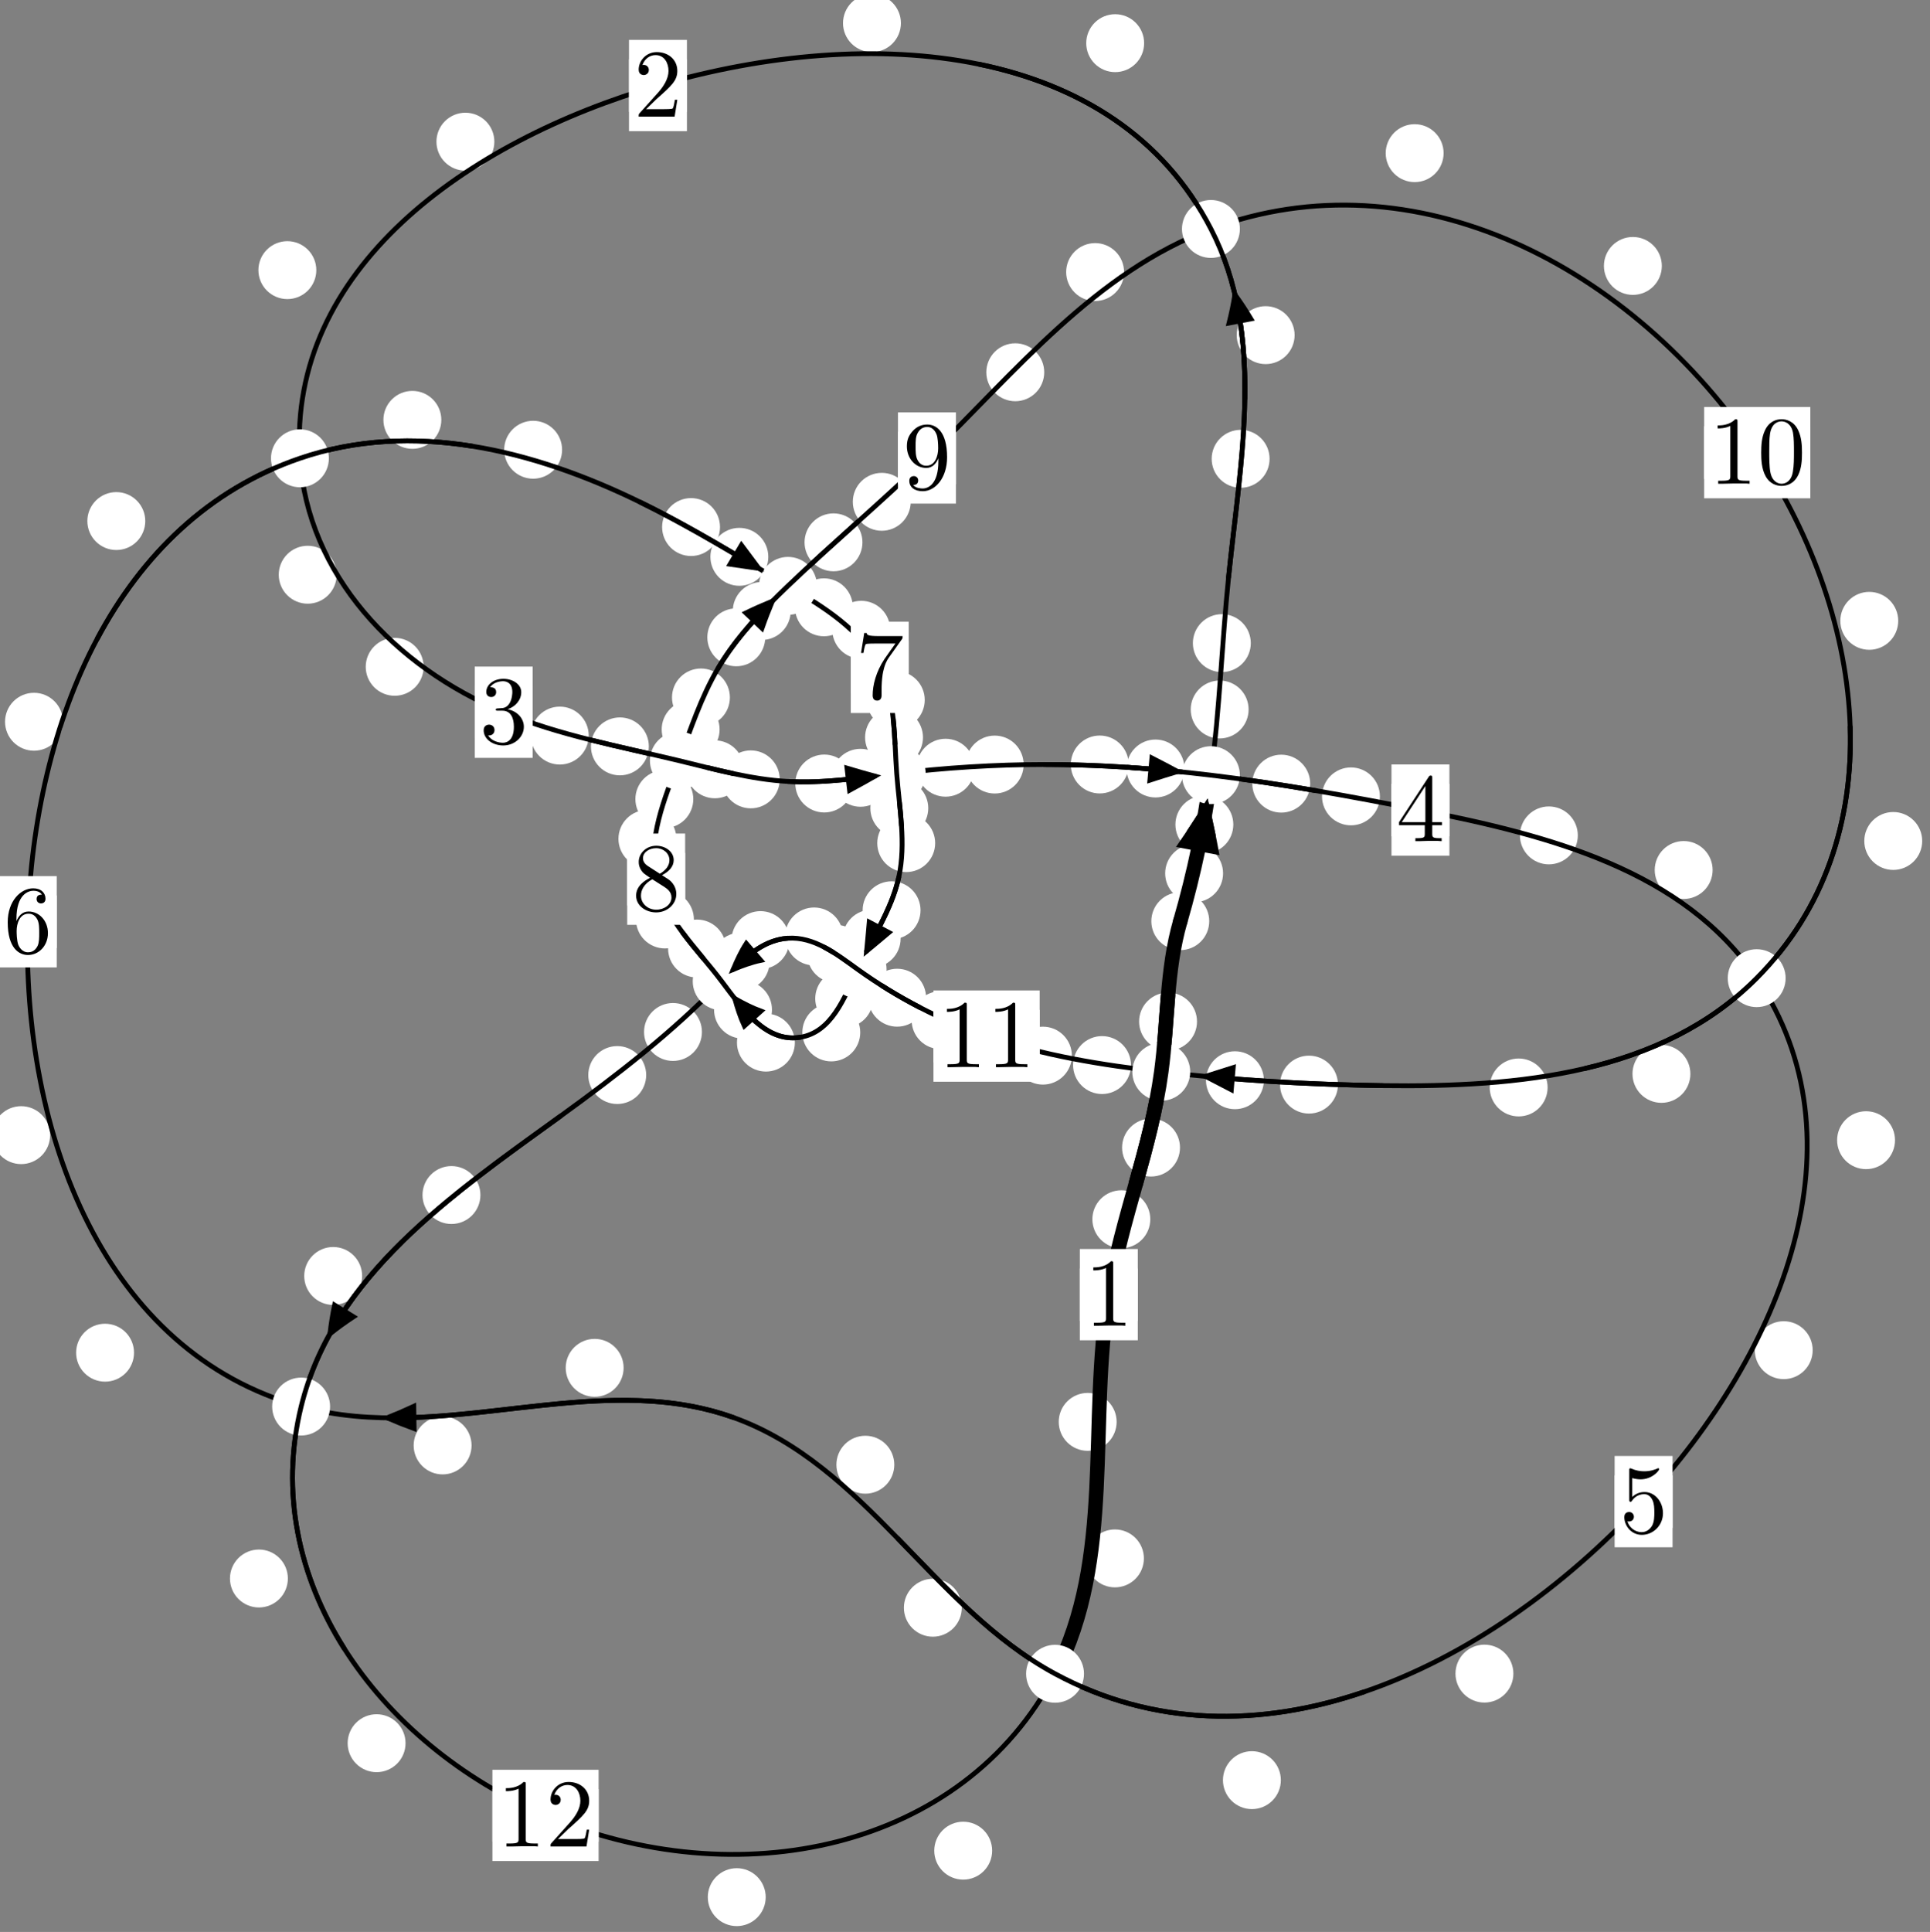 <?xml version="1.0"?>
<!-- Created by MetaPost 1.999 on 2021.07.05:2356 -->
<svg version="1.1" xmlns="http://www.w3.org/2000/svg" xmlns:xlink="http://www.w3.org/1999/xlink" width="199.227" height="199.382" viewBox="0 0 199.227 199.382">
<rect x="0" y="0" width="199.227" height="199.382" fill="#808080" stroke="none"/>
<!-- Original BoundingBox: -125.804413 -118.779053 73.422424 80.603149 -->
  <defs>
    <g transform="scale(0.01,0.01)" id="GLYPHcmr10_48">
      <path style="fill-rule: evenodd;" d="M460 -320C460 -400,455 -480,420 -554C374 -650,292 -666,250 -666C190 -666,117 -640,76 -547C44 -478,39 -400,39 -320C39 -245,43 -155,84 -79C127 2,200 22,249 22C303 22,379 1,423 -94C455 -163,460 -241,460 -320M249 -0C210 -0,151 -25,133 -121C122 -181,122 -273,122 -332C122 -396,122 -462,130 -516C149 -635,224 -644,249 -644C282 -644,348 -626,367 -527C377 -471,377 -395,377 -332C377 -257,377 -189,366 -125C351 -30,294 -0,249 -0"></path>
    </g>
    <g transform="scale(0.01,0.01)" id="GLYPHcmr10_49">
      <path style="fill-rule: evenodd;" d="M294 -640C294 -664,294 -666,271 -666C209 -602,121 -602,89 -602L89 -571C109 -571,168 -571,220 -597L220 -79C220 -43,217 -31,127 -31L95 -31L95 -0L257 -0L130 -3L217 -3L257 -3L297 -3L384 -3L419 -0L419 -31L387 -31C297 -31,294 -42,294 -79"></path>
    </g>
    <g transform="scale(0.01,0.01)" id="GLYPHcmr10_50">
      <path style="fill-rule: evenodd;" d="M127 -77L233 -180C389 -318,449 -372,449 -472C449 -586,359 -666,237 -666C124 -666,50 -574,50 -485C50 -429,100 -429,103 -429C120 -429,155 -441,155 -482C155 -508,137 -534,102 -534C94 -534,92 -534,89 -533C112 -598,166 -635,224 -635C315 -635,358 -554,358 -472C358 -392,308 -313,253 -251L61 -37C50 -26,50 -24,50 -0L421 -0L449 -174L424 -174C419 -144,412 -100,402 -85C395 -77,329 -77,307 -77"></path>
    </g>
    <g transform="scale(0.01,0.01)" id="GLYPHcmr10_51">
      <path style="fill-rule: evenodd;" d="M290 -352C372 -379,430 -449,430 -528C430 -610,342 -666,246 -666C145 -666,69 -606,69 -530C69 -497,91 -478,120 -478C151 -478,171 -500,171 -529C171 -579,124 -579,109 -579C140 -628,206 -641,242 -641C283 -641,338 -619,338 -529C338 -517,336 -459,310 -415C280 -367,246 -364,221 -363C213 -362,189 -360,182 -360C174 -359,167 -358,167 -348C167 -337,174 -337,191 -337L235 -337C317 -337,354 -269,354 -171C354 -35,285 -6,241 -6C198 -6,123 -23,88 -82C123 -77,154 -99,154 -137C154 -173,127 -193,98 -193C74 -193,42 -179,42 -135C42 -44,135 22,244 22C366 22,457 -69,457 -171C457 -253,394 -331,290 -352"></path>
    </g>
    <g transform="scale(0.01,0.01)" id="GLYPHcmr10_52">
      <path style="fill-rule: evenodd;" d="M294 -165L294 -78C294 -42,292 -31,218 -31L197 -31L197 -0L332 -0L238 -3L290 -3L332 -3L374 -3L427 -3L468 -0L468 -31L447 -31C373 -31,371 -42,371 -78L371 -165L471 -165L471 -196L371 -196L371 -651C371 -671,371 -677,355 -677C346 -677,343 -677,335 -665L28 -196L28 -165M300 -196L56 -196L300 -569"></path>
    </g>
    <g transform="scale(0.01,0.01)" id="GLYPHcmr10_53">
      <path style="fill-rule: evenodd;" d="M449 -201C449 -320,367 -420,259 -420C211 -420,168 -404,132 -369L132 -564C152 -558,185 -551,217 -551C340 -551,410 -642,410 -655C410 -661,407 -666,400 -666C399 -666,397 -666,392 -663C372 -654,323 -634,256 -634C216 -634,170 -641,123 -662C115 -665,113 -665,111 -665C101 -665,101 -657,101 -641L101 -345C101 -327,101 -319,115 -319C122 -319,124 -322,128 -328C139 -344,176 -398,257 -398C309 -398,334 -352,342 -334C358 -297,360 -258,360 -208C360 -173,360 -113,336 -71C312 -32,275 -6,229 -6C156 -6,99 -59,82 -118C85 -117,88 -116,99 -116C132 -116,149 -141,149 -165C149 -189,132 -214,99 -214C85 -214,50 -207,50 -161C50 -75,119 22,231 22C347 22,449 -74,449 -201"></path>
    </g>
    <g transform="scale(0.01,0.01)" id="GLYPHcmr10_54">
      <path style="fill-rule: evenodd;" d="M132 -328L132 -352C132 -605,256 -641,307 -641C331 -641,373 -635,395 -601C380 -601,340 -601,340 -556C340 -525,364 -510,386 -510C402 -510,432 -519,432 -558C432 -618,388 -666,305 -666C177 -666,42 -537,42 -316C42 -49,158 22,251 22C362 22,457 -72,457 -204C457 -331,368 -427,257 -427C189 -427,152 -376,132 -328M251 -6C188 -6,158 -66,152 -81C134 -128,134 -208,134 -226C134 -304,166 -404,256 -404C272 -404,318 -404,349 -342C367 -305,367 -254,367 -205C367 -157,367 -107,350 -71C320 -11,274 -6,251 -6"></path>
    </g>
    <g transform="scale(0.01,0.01)" id="GLYPHcmr10_55">
      <path style="fill-rule: evenodd;" d="M476 -609C485 -621,485 -623,485 -644L242 -644C120 -644,118 -657,114 -676L89 -676L56 -470L81 -470C84 -486,93 -549,106 -561C113 -567,191 -567,204 -567L411 -567C400 -551,321 -442,299 -409C209 -274,176 -135,176 -33C176 -23,176 22,222 22C268 22,268 -23,268 -33L268 -84C268 -139,271 -194,279 -248C283 -271,297 -357,341 -419"></path>
    </g>
    <g transform="scale(0.01,0.01)" id="GLYPHcmr10_56">
      <path style="fill-rule: evenodd;" d="M163 -457C117 -487,113 -521,113 -538C113 -599,178 -641,249 -641C322 -641,386 -589,386 -517C386 -460,347 -412,287 -377M309 -362C381 -399,430 -451,430 -517C430 -609,341 -666,250 -666C150 -666,69 -592,69 -499C69 -481,71 -436,113 -389C124 -377,161 -352,186 -335C128 -306,42 -250,42 -151C42 -45,144 22,249 22C362 22,457 -61,457 -168C457 -204,446 -249,408 -291C389 -312,373 -322,309 -362M209 -320L332 -242C360 -223,407 -193,407 -132C407 -58,332 -6,250 -6C164 -6,92 -68,92 -151C92 -209,124 -273,209 -320"></path>
    </g>
    <g transform="scale(0.01,0.01)" id="GLYPHcmr10_57">
      <path style="fill-rule: evenodd;" d="M367 -318L367 -286C367 -52,263 -6,205 -6C188 -6,134 -8,107 -42C151 -42,159 -71,159 -88C159 -119,135 -134,113 -134C97 -134,67 -125,67 -86C67 -19,121 22,206 22C335 22,457 -114,457 -329C457 -598,342 -666,253 -666C198 -666,149 -648,106 -603C65 -558,42 -516,42 -441C42 -316,130 -218,242 -218C303 -218,344 -260,367 -318M243 -241C227 -241,181 -241,150 -304C132 -341,132 -391,132 -440C132 -494,132 -541,153 -578C180 -628,218 -641,253 -641C299 -641,332 -607,349 -562C361 -530,365 -467,365 -421C365 -338,331 -241,243 -241"></path>
    </g>
  </defs>
  <path d="M126.254 90.131C126.254 89.338,125.939 88.578,125.378 88.018C124.818 87.457,124.058 87.142,123.265 87.142C122.472 87.142,121.712 87.457,121.152 88.018C120.591 88.578,120.276 89.338,120.276 90.131C120.276 90.924,120.591 91.684,121.152 92.244C121.712 92.805,122.472 93.12,123.265 93.12C124.058 93.12,124.818 92.805,125.378 92.244C125.939 91.684,126.254 90.924,126.254 90.131Z" style="fill: rgb(100%,100%,100%);stroke: none;"></path>
  <path d="M124.825 95.068C124.825 94.275,124.511 93.515,123.95 92.954C123.39 92.394,122.629 92.079,121.837 92.079C121.044 92.079,120.284 92.394,119.723 92.954C119.163 93.515,118.848 94.275,118.848 95.068C118.848 95.86,119.163 96.62,119.723 97.181C120.284 97.741,121.044 98.056,121.837 98.056C122.629 98.056,123.39 97.741,123.95 97.181C124.511 96.62,124.825 95.86,124.825 95.068Z" style="fill: rgb(100%,100%,100%);stroke: none;"></path>
  <path d="M128.89 73.22C128.89 72.428,128.575 71.668,128.015 71.107C127.455 70.547,126.694 70.232,125.902 70.232C125.109 70.232,124.349 70.547,123.788 71.107C123.228 71.668,122.913 72.428,122.913 73.22C122.913 74.013,123.228 74.773,123.788 75.334C124.349 75.894,125.109 76.209,125.902 76.209C126.694 76.209,127.455 75.894,128.015 75.334C128.575 74.773,128.89 74.013,128.89 73.22Z" style="fill: rgb(100%,100%,100%);stroke: none;"></path>
  <path d="M127.311 85.094C127.311 84.302,126.996 83.542,126.436 82.981C125.875 82.421,125.115 82.106,124.322 82.106C123.53 82.106,122.77 82.421,122.209 82.981C121.649 83.542,121.334 84.302,121.334 85.094C121.334 85.887,121.649 86.647,122.209 87.208C122.77 87.768,123.53 88.083,124.322 88.083C125.115 88.083,125.875 87.768,126.436 87.208C126.996 86.647,127.311 85.887,127.311 85.094Z" style="fill: rgb(100%,100%,100%);stroke: none;"></path>
  <path d="M131.055 47.351C131.055 46.558,130.74 45.798,130.179 45.238C129.619 44.677,128.859 44.362,128.066 44.362C127.273 44.362,126.513 44.677,125.953 45.238C125.392 45.798,125.077 46.558,125.077 47.351C125.077 48.144,125.392 48.904,125.953 49.464C126.513 50.025,127.273 50.34,128.066 50.34C128.859 50.34,129.619 50.025,130.179 49.464C130.74 48.904,131.055 48.144,131.055 47.351Z" style="fill: rgb(100%,100%,100%);stroke: none;"></path>
  <path d="M129.115 66.373C129.115 65.58,128.8 64.82,128.239 64.259C127.679 63.699,126.919 63.384,126.126 63.384C125.333 63.384,124.573 63.699,124.013 64.259C123.452 64.82,123.137 65.58,123.137 66.373C123.137 67.165,123.452 67.925,124.013 68.486C124.573 69.046,125.333 69.361,126.126 69.361C126.919 69.361,127.679 69.046,128.239 68.486C128.8 67.925,129.115 67.165,129.115 66.373Z" style="fill: rgb(100%,100%,100%);stroke: none;"></path>
  <path d="M118.104 4.455C118.104 3.663,117.789 2.902,117.229 2.342C116.668 1.781,115.908 1.467,115.115 1.467C114.323 1.467,113.563 1.781,113.002 2.342C112.442 2.902,112.127 3.663,112.127 4.455C112.127 5.248,112.442 6.008,113.002 6.569C113.563 7.129,114.323 7.444,115.115 7.444C115.908 7.444,116.668 7.129,117.229 6.569C117.789 6.008,118.104 5.248,118.104 4.455Z" style="fill: rgb(100%,100%,100%);stroke: none;"></path>
  <path d="M133.638 34.587C133.638 33.795,133.323 33.035,132.763 32.474C132.202 31.914,131.442 31.599,130.649 31.599C129.857 31.599,129.096 31.914,128.536 32.474C127.975 33.035,127.66 33.795,127.66 34.587C127.66 35.38,127.975 36.14,128.536 36.701C129.096 37.261,129.857 37.576,130.649 37.576C131.442 37.576,132.202 37.261,132.763 36.701C133.323 36.14,133.638 35.38,133.638 34.587Z" style="fill: rgb(100%,100%,100%);stroke: none;"></path>
  <path d="M51.03 14.621C51.03 13.829,50.715 13.069,50.154 12.508C49.594 11.948,48.834 11.633,48.041 11.633C47.248 11.633,46.488 11.948,45.928 12.508C45.367 13.069,45.052 13.829,45.052 14.621C45.052 15.414,45.367 16.174,45.928 16.735C46.488 17.295,47.248 17.61,48.041 17.61C48.834 17.61,49.594 17.295,50.154 16.735C50.715 16.174,51.03 15.414,51.03 14.621Z" style="fill: rgb(100%,100%,100%);stroke: none;"></path>
  <path d="M92.999 2.386C92.999 1.593,92.684 0.833,92.123 0.272C91.563 -0.288,90.803 -0.603,90.01 -0.603C89.217 -0.603,88.457 -0.288,87.897 0.272C87.336 0.833,87.021 1.593,87.021 2.386C87.021 3.178,87.336 3.938,87.897 4.499C88.457 5.059,89.217 5.374,90.01 5.374C90.803 5.374,91.563 5.059,92.123 4.499C92.684 3.938,92.999 3.178,92.999 2.386Z" style="fill: rgb(100%,100%,100%);stroke: none;"></path>
  <path d="M34.752 59.314C34.752 58.521,34.437 57.761,33.876 57.2C33.316 56.64,32.556 56.325,31.763 56.325C30.97 56.325,30.21 56.64,29.65 57.2C29.089 57.761,28.774 58.521,28.774 59.314C28.774 60.106,29.089 60.867,29.65 61.427C30.21 61.988,30.97 62.303,31.763 62.303C32.556 62.303,33.316 61.988,33.876 61.427C34.437 60.867,34.752 60.106,34.752 59.314Z" style="fill: rgb(100%,100%,100%);stroke: none;"></path>
  <path d="M32.652 27.879C32.652 27.086,32.337 26.326,31.776 25.765C31.216 25.205,30.456 24.89,29.663 24.89C28.87 24.89,28.11 25.205,27.55 25.765C26.989 26.326,26.674 27.086,26.674 27.879C26.674 28.671,26.989 29.431,27.55 29.992C28.11 30.552,28.87 30.867,29.663 30.867C30.456 30.867,31.216 30.552,31.776 29.992C32.337 29.431,32.652 28.671,32.652 27.879Z" style="fill: rgb(100%,100%,100%);stroke: none;"></path>
  <path d="M60.773 75.914C60.773 75.121,60.458 74.361,59.897 73.8C59.337 73.24,58.577 72.925,57.784 72.925C56.991 72.925,56.231 73.24,55.671 73.8C55.11 74.361,54.795 75.121,54.795 75.914C54.795 76.706,55.11 77.467,55.671 78.027C56.231 78.588,56.991 78.903,57.784 78.903C58.577 78.903,59.337 78.588,59.897 78.027C60.458 77.467,60.773 76.706,60.773 75.914Z" style="fill: rgb(100%,100%,100%);stroke: none;"></path>
  <path d="M43.731 68.816C43.731 68.024,43.416 67.263,42.855 66.703C42.295 66.142,41.535 65.828,40.742 65.828C39.949 65.828,39.189 66.142,38.629 66.703C38.068 67.263,37.753 68.024,37.753 68.816C37.753 69.609,38.068 70.369,38.629 70.93C39.189 71.49,39.949 71.805,40.742 71.805C41.535 71.805,42.295 71.49,42.855 70.93C43.416 70.369,43.731 69.609,43.731 68.816Z" style="fill: rgb(100%,100%,100%);stroke: none;"></path>
  <path d="M76.784 79.396C76.784 78.603,76.469 77.843,75.908 77.283C75.348 76.722,74.588 76.407,73.795 76.407C73.002 76.407,72.242 76.722,71.682 77.283C71.121 77.843,70.806 78.603,70.806 79.396C70.806 80.189,71.121 80.949,71.682 81.509C72.242 82.07,73.002 82.385,73.795 82.385C74.588 82.385,75.348 82.07,75.908 81.509C76.469 80.949,76.784 80.189,76.784 79.396Z" style="fill: rgb(100%,100%,100%);stroke: none;"></path>
  <path d="M66.979 77.029C66.979 76.236,66.664 75.476,66.103 74.915C65.543 74.355,64.783 74.04,63.99 74.04C63.197 74.04,62.437 74.355,61.877 74.915C61.316 75.476,61.001 76.236,61.001 77.029C61.001 77.821,61.316 78.581,61.877 79.142C62.437 79.702,63.197 80.017,63.99 80.017C64.783 80.017,65.543 79.702,66.103 79.142C66.664 78.581,66.979 77.821,66.979 77.029Z" style="fill: rgb(100%,100%,100%);stroke: none;"></path>
  <path d="M88.073 80.861C88.073 80.068,87.758 79.308,87.198 78.748C86.637 78.187,85.877 77.872,85.085 77.872C84.292 77.872,83.532 78.187,82.971 78.748C82.411 79.308,82.096 80.068,82.096 80.861C82.096 81.654,82.411 82.414,82.971 82.974C83.532 83.535,84.292 83.85,85.085 83.85C85.877 83.85,86.637 83.535,87.198 82.974C87.758 82.414,88.073 81.654,88.073 80.861Z" style="fill: rgb(100%,100%,100%);stroke: none;"></path>
  <path d="M80.49 80.433C80.49 79.64,80.175 78.88,79.615 78.319C79.054 77.759,78.294 77.444,77.501 77.444C76.709 77.444,75.948 77.759,75.388 78.319C74.828 78.88,74.513 79.64,74.513 80.433C74.513 81.225,74.828 81.985,75.388 82.546C75.948 83.106,76.709 83.421,77.501 83.421C78.294 83.421,79.054 83.106,79.615 82.546C80.175 81.985,80.49 81.225,80.49 80.433Z" style="fill: rgb(100%,100%,100%);stroke: none;"></path>
  <path d="M100.597 79.231C100.597 78.438,100.282 77.678,99.721 77.118C99.161 76.557,98.401 76.242,97.608 76.242C96.815 76.242,96.055 76.557,95.495 77.118C94.934 77.678,94.619 78.438,94.619 79.231C94.619 80.024,94.934 80.784,95.495 81.344C96.055 81.905,96.815 82.22,97.608 82.22C98.401 82.22,99.161 81.905,99.721 81.344C100.282 80.784,100.597 80.024,100.597 79.231Z" style="fill: rgb(100%,100%,100%);stroke: none;"></path>
  <path d="M91.816 80.27C91.816 79.477,91.501 78.717,90.94 78.156C90.38 77.596,89.62 77.281,88.827 77.281C88.034 77.281,87.274 77.596,86.714 78.156C86.153 78.717,85.838 79.477,85.838 80.27C85.838 81.062,86.153 81.823,86.714 82.383C87.274 82.944,88.034 83.259,88.827 83.259C89.62 83.259,90.38 82.944,90.94 82.383C91.501 81.823,91.816 81.062,91.816 80.27Z" style="fill: rgb(100%,100%,100%);stroke: none;"></path>
  <path d="M116.511 78.897C116.511 78.105,116.196 77.345,115.635 76.784C115.075 76.224,114.315 75.909,113.522 75.909C112.729 75.909,111.969 76.224,111.409 76.784C110.848 77.345,110.533 78.105,110.533 78.897C110.533 79.69,110.848 80.45,111.409 81.011C111.969 81.571,112.729 81.886,113.522 81.886C114.315 81.886,115.075 81.571,115.635 81.011C116.196 80.45,116.511 79.69,116.511 78.897Z" style="fill: rgb(100%,100%,100%);stroke: none;"></path>
  <path d="M105.668 78.904C105.668 78.111,105.353 77.351,104.793 76.791C104.232 76.23,103.472 75.915,102.68 75.915C101.887 75.915,101.127 76.23,100.566 76.791C100.006 77.351,99.691 78.111,99.691 78.904C99.691 79.697,100.006 80.457,100.566 81.017C101.127 81.578,101.887 81.893,102.68 81.893C103.472 81.893,104.232 81.578,104.793 81.017C105.353 80.457,105.668 79.697,105.668 78.904Z" style="fill: rgb(100%,100%,100%);stroke: none;"></path>
  <path d="M135.248 80.874C135.248 80.081,134.933 79.321,134.372 78.761C133.812 78.2,133.052 77.885,132.259 77.885C131.466 77.885,130.706 78.2,130.146 78.761C129.585 79.321,129.27 80.081,129.27 80.874C129.27 81.667,129.585 82.427,130.146 82.987C130.706 83.548,131.466 83.863,132.259 83.863C133.052 83.863,133.812 83.548,134.372 82.987C134.933 82.427,135.248 81.667,135.248 80.874Z" style="fill: rgb(100%,100%,100%);stroke: none;"></path>
  <path d="M122.266 79.311C122.266 78.518,121.951 77.758,121.39 77.198C120.83 76.637,120.07 76.322,119.277 76.322C118.484 76.322,117.724 76.637,117.164 77.198C116.603 77.758,116.288 78.518,116.288 79.311C116.288 80.104,116.603 80.864,117.164 81.424C117.724 81.985,118.484 82.3,119.277 82.3C120.07 82.3,120.83 81.985,121.39 81.424C121.951 80.864,122.266 80.104,122.266 79.311Z" style="fill: rgb(100%,100%,100%);stroke: none;"></path>
  <path d="M162.873 86.214C162.873 85.422,162.558 84.661,161.998 84.101C161.437 83.54,160.677 83.226,159.884 83.226C159.092 83.226,158.332 83.54,157.771 84.101C157.211 84.661,156.896 85.422,156.896 86.214C156.896 87.007,157.211 87.767,157.771 88.328C158.332 88.888,159.092 89.203,159.884 89.203C160.677 89.203,161.437 88.888,161.998 88.328C162.558 87.767,162.873 87.007,162.873 86.214Z" style="fill: rgb(100%,100%,100%);stroke: none;"></path>
  <path d="M142.443 82.189C142.443 81.396,142.128 80.636,141.568 80.075C141.007 79.515,140.247 79.2,139.454 79.2C138.662 79.2,137.901 79.515,137.341 80.075C136.78 80.636,136.466 81.396,136.466 82.189C136.466 82.981,136.78 83.742,137.341 84.302C137.901 84.862,138.662 85.177,139.454 85.177C140.247 85.177,141.007 84.862,141.568 84.302C142.128 83.742,142.443 82.981,142.443 82.189Z" style="fill: rgb(100%,100%,100%);stroke: none;"></path>
  <path d="M195.616 117.67C195.616 116.878,195.301 116.118,194.741 115.557C194.18 114.997,193.42 114.682,192.628 114.682C191.835 114.682,191.075 114.997,190.514 115.557C189.954 116.118,189.639 116.878,189.639 117.67C189.639 118.463,189.954 119.223,190.514 119.784C191.075 120.344,191.835 120.659,192.628 120.659C193.42 120.659,194.18 120.344,194.741 119.784C195.301 119.223,195.616 118.463,195.616 117.67Z" style="fill: rgb(100%,100%,100%);stroke: none;"></path>
  <path d="M176.789 89.787C176.789 88.994,176.474 88.234,175.914 87.674C175.353 87.113,174.593 86.798,173.8 86.798C173.008 86.798,172.247 87.113,171.687 87.674C171.126 88.234,170.811 88.994,170.811 89.787C170.811 90.58,171.126 91.34,171.687 91.9C172.247 92.461,173.008 92.776,173.8 92.776C174.593 92.776,175.353 92.461,175.914 91.9C176.474 91.34,176.789 90.58,176.789 89.787Z" style="fill: rgb(100%,100%,100%);stroke: none;"></path>
  <path d="M156.221 172.72C156.221 171.928,155.906 171.167,155.346 170.607C154.785 170.046,154.025 169.732,153.232 169.732C152.44 169.732,151.679 170.046,151.119 170.607C150.558 171.167,150.244 171.928,150.244 172.72C150.244 173.513,150.558 174.273,151.119 174.834C151.679 175.394,152.44 175.709,153.232 175.709C154.025 175.709,154.785 175.394,155.346 174.834C155.906 174.273,156.221 173.513,156.221 172.72Z" style="fill: rgb(100%,100%,100%);stroke: none;"></path>
  <path d="M187.118 139.342C187.118 138.549,186.803 137.789,186.243 137.228C185.682 136.668,184.922 136.353,184.129 136.353C183.337 136.353,182.576 136.668,182.016 137.228C181.456 137.789,181.141 138.549,181.141 139.342C181.141 140.134,181.456 140.894,182.016 141.455C182.576 142.015,183.337 142.33,184.129 142.33C184.922 142.33,185.682 142.015,186.243 141.455C186.803 140.894,187.118 140.134,187.118 139.342Z" style="fill: rgb(100%,100%,100%);stroke: none;"></path>
  <path d="M99.283 165.922C99.283 165.129,98.968 164.369,98.408 163.809C97.847 163.248,97.087 162.933,96.294 162.933C95.502 162.933,94.742 163.248,94.181 163.809C93.621 164.369,93.306 165.129,93.306 165.922C93.306 166.715,93.621 167.475,94.181 168.035C94.742 168.596,95.502 168.911,96.294 168.911C97.087 168.911,97.847 168.596,98.408 168.035C98.968 167.475,99.283 166.715,99.283 165.922Z" style="fill: rgb(100%,100%,100%);stroke: none;"></path>
  <path d="M132.218 183.716C132.218 182.923,131.904 182.163,131.343 181.602C130.783 181.042,130.022 180.727,129.23 180.727C128.437 180.727,127.677 181.042,127.116 181.602C126.556 182.163,126.241 182.923,126.241 183.716C126.241 184.508,126.556 185.269,127.116 185.829C127.677 186.39,128.437 186.705,129.23 186.705C130.022 186.705,130.783 186.39,131.343 185.829C131.904 185.269,132.218 184.508,132.218 183.716Z" style="fill: rgb(100%,100%,100%);stroke: none;"></path>
  <path d="M64.374 141.164C64.374 140.371,64.059 139.611,63.498 139.05C62.938 138.49,62.178 138.175,61.385 138.175C60.592 138.175,59.832 138.49,59.272 139.05C58.711 139.611,58.396 140.371,58.396 141.164C58.396 141.956,58.711 142.717,59.272 143.277C59.832 143.837,60.592 144.152,61.385 144.152C62.178 144.152,62.938 143.837,63.498 143.277C64.059 142.717,64.374 141.956,64.374 141.164Z" style="fill: rgb(100%,100%,100%);stroke: none;"></path>
  <path d="M92.316 151.162C92.316 150.369,92.001 149.609,91.44 149.049C90.88 148.488,90.12 148.173,89.327 148.173C88.534 148.173,87.774 148.488,87.214 149.049C86.653 149.609,86.338 150.369,86.338 151.162C86.338 151.955,86.653 152.715,87.214 153.275C87.774 153.836,88.534 154.151,89.327 154.151C90.12 154.151,90.88 153.836,91.44 153.275C92.001 152.715,92.316 151.955,92.316 151.162Z" style="fill: rgb(100%,100%,100%);stroke: none;"></path>
  <path d="M13.835 139.601C13.835 138.809,13.52 138.048,12.96 137.488C12.399 136.927,11.639 136.612,10.846 136.612C10.054 136.612,9.293 136.927,8.733 137.488C8.172 138.048,7.858 138.809,7.858 139.601C7.858 140.394,8.172 141.154,8.733 141.715C9.293 142.275,10.054 142.59,10.846 142.59C11.639 142.59,12.399 142.275,12.96 141.715C13.52 141.154,13.835 140.394,13.835 139.601Z" style="fill: rgb(100%,100%,100%);stroke: none;"></path>
  <path d="M48.678 149.172C48.678 148.379,48.363 147.619,47.803 147.059C47.242 146.498,46.482 146.183,45.69 146.183C44.897 146.183,44.137 146.498,43.576 147.059C43.016 147.619,42.701 148.379,42.701 149.172C42.701 149.965,43.016 150.725,43.576 151.285C44.137 151.846,44.897 152.161,45.69 152.161C46.482 152.161,47.242 151.846,47.803 151.285C48.363 150.725,48.678 149.965,48.678 149.172Z" style="fill: rgb(100%,100%,100%);stroke: none;"></path>
  <path d="M6.497 74.487C6.497 73.694,6.182 72.934,5.622 72.373C5.061 71.813,4.301 71.498,3.508 71.498C2.716 71.498,1.956 71.813,1.395 72.373C0.835 72.934,0.52 73.694,0.52 74.487C0.52 75.279,0.835 76.039,1.395 76.6C1.956 77.16,2.716 77.475,3.508 77.475C4.301 77.475,5.061 77.16,5.622 76.6C6.182 76.039,6.497 75.279,6.497 74.487Z" style="fill: rgb(100%,100%,100%);stroke: none;"></path>
  <path d="M5.173 117.149C5.173 116.356,4.858 115.596,4.298 115.036C3.737 114.475,2.977 114.16,2.184 114.16C1.392 114.16,0.631 114.475,0.071 115.036C-0.489 115.596,-0.804 116.356,-0.804 117.149C-0.804 117.942,-0.489 118.702,0.071 119.262C0.631 119.823,1.392 120.138,2.184 120.138C2.977 120.138,3.737 119.823,4.298 119.262C4.858 118.702,5.173 117.942,5.173 117.149Z" style="fill: rgb(100%,100%,100%);stroke: none;"></path>
  <path d="M45.556 43.33C45.556 42.538,45.241 41.777,44.68 41.217C44.12 40.656,43.36 40.342,42.567 40.342C41.774 40.342,41.014 40.656,40.454 41.217C39.893 41.777,39.578 42.538,39.578 43.33C39.578 44.123,39.893 44.883,40.454 45.444C41.014 46.004,41.774 46.319,42.567 46.319C43.36 46.319,44.12 46.004,44.68 45.444C45.241 44.883,45.556 44.123,45.556 43.33Z" style="fill: rgb(100%,100%,100%);stroke: none;"></path>
  <path d="M14.996 53.775C14.996 52.982,14.681 52.222,14.12 51.661C13.56 51.101,12.8 50.786,12.007 50.786C11.214 50.786,10.454 51.101,9.894 51.661C9.333 52.222,9.018 52.982,9.018 53.775C9.018 54.567,9.333 55.327,9.894 55.888C10.454 56.448,11.214 56.763,12.007 56.763C12.8 56.763,13.56 56.448,14.12 55.888C14.681 55.327,14.996 54.567,14.996 53.775Z" style="fill: rgb(100%,100%,100%);stroke: none;"></path>
  <path d="M74.324 54.392C74.324 53.6,74.009 52.84,73.449 52.279C72.888 51.719,72.128 51.404,71.335 51.404C70.543 51.404,69.783 51.719,69.222 52.279C68.662 52.84,68.347 53.6,68.347 54.392C68.347 55.185,68.662 55.945,69.222 56.506C69.783 57.066,70.543 57.381,71.335 57.381C72.128 57.381,72.888 57.066,73.449 56.506C74.009 55.945,74.324 55.185,74.324 54.392Z" style="fill: rgb(100%,100%,100%);stroke: none;"></path>
  <path d="M58.023 46.415C58.023 45.623,57.709 44.862,57.148 44.302C56.588 43.741,55.827 43.426,55.035 43.426C54.242 43.426,53.482 43.741,52.921 44.302C52.361 44.862,52.046 45.623,52.046 46.415C52.046 47.208,52.361 47.968,52.921 48.529C53.482 49.089,54.242 49.404,55.035 49.404C55.827 49.404,56.588 49.089,57.148 48.529C57.709 47.968,58.023 47.208,58.023 46.415Z" style="fill: rgb(100%,100%,100%);stroke: none;"></path>
  <path d="M88.039 62.675C88.039 61.882,87.724 61.122,87.164 60.561C86.603 60.001,85.843 59.686,85.051 59.686C84.258 59.686,83.498 60.001,82.937 60.561C82.377 61.122,82.062 61.882,82.062 62.675C82.062 63.467,82.377 64.228,82.937 64.788C83.498 65.348,84.258 65.663,85.051 65.663C85.843 65.663,86.603 65.348,87.164 64.788C87.724 64.228,88.039 63.467,88.039 62.675Z" style="fill: rgb(100%,100%,100%);stroke: none;"></path>
  <path d="M79.31 57.466C79.31 56.673,78.995 55.913,78.434 55.352C77.874 54.792,77.114 54.477,76.321 54.477C75.528 54.477,74.768 54.792,74.208 55.352C73.647 55.913,73.332 56.673,73.332 57.466C73.332 58.258,73.647 59.019,74.208 59.579C74.768 60.14,75.528 60.455,76.321 60.455C77.114 60.455,77.874 60.14,78.434 59.579C78.995 59.019,79.31 58.258,79.31 57.466Z" style="fill: rgb(100%,100%,100%);stroke: none;"></path>
  <path d="M95.458 72.238C95.458 71.446,95.143 70.686,94.582 70.125C94.022 69.565,93.262 69.25,92.469 69.25C91.676 69.25,90.916 69.565,90.356 70.125C89.795 70.686,89.48 71.446,89.48 72.238C89.48 73.031,89.795 73.791,90.356 74.352C90.916 74.912,91.676 75.227,92.469 75.227C93.262 75.227,94.022 74.912,94.582 74.352C95.143 73.791,95.458 73.031,95.458 72.238Z" style="fill: rgb(100%,100%,100%);stroke: none;"></path>
  <path d="M91.892 64.994C91.892 64.201,91.577 63.441,91.017 62.88C90.456 62.32,89.696 62.005,88.903 62.005C88.111 62.005,87.35 62.32,86.79 62.88C86.23 63.441,85.915 64.201,85.915 64.994C85.915 65.786,86.23 66.546,86.79 67.107C87.35 67.667,88.111 67.982,88.903 67.982C89.696 67.982,90.456 67.667,91.017 67.107C91.577 66.546,91.892 65.786,91.892 64.994Z" style="fill: rgb(100%,100%,100%);stroke: none;"></path>
  <path d="M95.821 83.407C95.821 82.614,95.506 81.854,94.946 81.293C94.385 80.733,93.625 80.418,92.832 80.418C92.04 80.418,91.28 80.733,90.719 81.293C90.159 81.854,89.844 82.614,89.844 83.407C89.844 84.199,90.159 84.96,90.719 85.52C91.28 86.081,92.04 86.396,92.832 86.396C93.625 86.396,94.385 86.081,94.946 85.52C95.506 84.96,95.821 84.199,95.821 83.407Z" style="fill: rgb(100%,100%,100%);stroke: none;"></path>
  <path d="M95.277 76.103C95.277 75.31,94.962 74.55,94.402 73.989C93.841 73.429,93.081 73.114,92.288 73.114C91.496 73.114,90.736 73.429,90.175 73.989C89.615 74.55,89.3 75.31,89.3 76.103C89.3 76.895,89.615 77.655,90.175 78.216C90.736 78.776,91.496 79.091,92.288 79.091C93.081 79.091,93.841 78.776,94.402 78.216C94.962 77.655,95.277 76.895,95.277 76.103Z" style="fill: rgb(100%,100%,100%);stroke: none;"></path>
  <path d="M95.024 93.943C95.024 93.151,94.709 92.39,94.149 91.83C93.588 91.269,92.828 90.954,92.035 90.954C91.243 90.954,90.482 91.269,89.922 91.83C89.361 92.39,89.047 93.151,89.047 93.943C89.047 94.736,89.361 95.496,89.922 96.057C90.482 96.617,91.243 96.932,92.035 96.932C92.828 96.932,93.588 96.617,94.149 96.057C94.709 95.496,95.024 94.736,95.024 93.943Z" style="fill: rgb(100%,100%,100%);stroke: none;"></path>
  <path d="M96.534 87.014C96.534 86.221,96.219 85.461,95.658 84.9C95.098 84.34,94.338 84.025,93.545 84.025C92.752 84.025,91.992 84.34,91.432 84.9C90.871 85.461,90.556 86.221,90.556 87.014C90.556 87.806,90.871 88.566,91.432 89.127C91.992 89.687,92.752 90.002,93.545 90.002C94.338 90.002,95.098 89.687,95.658 89.127C96.219 88.566,96.534 87.806,96.534 87.014Z" style="fill: rgb(100%,100%,100%);stroke: none;"></path>
  <path d="M90.133 103.057C90.133 102.264,89.818 101.504,89.257 100.944C88.697 100.383,87.937 100.068,87.144 100.068C86.351 100.068,85.591 100.383,85.031 100.944C84.47 101.504,84.155 102.264,84.155 103.057C84.155 103.85,84.47 104.61,85.031 105.17C85.591 105.731,86.351 106.046,87.144 106.046C87.937 106.046,88.697 105.731,89.257 105.17C89.818 104.61,90.133 103.85,90.133 103.057Z" style="fill: rgb(100%,100%,100%);stroke: none;"></path>
  <path d="M92.969 96.866C92.969 96.073,92.654 95.313,92.093 94.753C91.533 94.192,90.773 93.877,89.98 93.877C89.187 93.877,88.427 94.192,87.867 94.753C87.306 95.313,86.991 96.073,86.991 96.866C86.991 97.659,87.306 98.419,87.867 98.979C88.427 99.54,89.187 99.855,89.98 99.855C90.773 99.855,91.533 99.54,92.093 98.979C92.654 98.419,92.969 97.659,92.969 96.866Z" style="fill: rgb(100%,100%,100%);stroke: none;"></path>
  <path d="M82.052 107.6C82.052 106.807,81.737 106.047,81.177 105.486C80.616 104.926,79.856 104.611,79.063 104.611C78.271 104.611,77.51 104.926,76.95 105.486C76.389 106.047,76.074 106.807,76.074 107.6C76.074 108.393,76.389 109.153,76.95 109.713C77.51 110.274,78.271 110.589,79.063 110.589C79.856 110.589,80.616 110.274,81.177 109.713C81.737 109.153,82.052 108.393,82.052 107.6Z" style="fill: rgb(100%,100%,100%);stroke: none;"></path>
  <path d="M88.801 106.549C88.801 105.756,88.486 104.996,87.925 104.436C87.365 103.875,86.605 103.56,85.812 103.56C85.019 103.56,84.259 103.875,83.699 104.436C83.138 104.996,82.823 105.756,82.823 106.549C82.823 107.342,83.138 108.102,83.699 108.662C84.259 109.223,85.019 109.538,85.812 109.538C86.605 109.538,87.365 109.223,87.925 108.662C88.486 108.102,88.801 107.342,88.801 106.549Z" style="fill: rgb(100%,100%,100%);stroke: none;"></path>
  <path d="M74.943 97.892C74.943 97.099,74.628 96.339,74.067 95.779C73.507 95.218,72.747 94.903,71.954 94.903C71.161 94.903,70.401 95.218,69.841 95.779C69.28 96.339,68.965 97.099,68.965 97.892C68.965 98.685,69.28 99.445,69.841 100.005C70.401 100.566,71.161 100.881,71.954 100.881C72.747 100.881,73.507 100.566,74.067 100.005C74.628 99.445,74.943 98.685,74.943 97.892Z" style="fill: rgb(100%,100%,100%);stroke: none;"></path>
  <path d="M79.688 104.201C79.688 103.408,79.373 102.648,78.812 102.088C78.252 101.527,77.492 101.212,76.699 101.212C75.906 101.212,75.146 101.527,74.586 102.088C74.025 102.648,73.71 103.408,73.71 104.201C73.71 104.994,74.025 105.754,74.586 106.314C75.146 106.875,75.906 107.19,76.699 107.19C77.492 107.19,78.252 106.875,78.812 106.314C79.373 105.754,79.688 104.994,79.688 104.201Z" style="fill: rgb(100%,100%,100%);stroke: none;"></path>
  <path d="M69.819 86.571C69.819 85.778,69.504 85.018,68.943 84.458C68.383 83.897,67.623 83.582,66.83 83.582C66.037 83.582,65.277 83.897,64.717 84.458C64.156 85.018,63.841 85.778,63.841 86.571C63.841 87.364,64.156 88.124,64.717 88.684C65.277 89.245,66.037 89.56,66.83 89.56C67.623 89.56,68.383 89.245,68.943 88.684C69.504 88.124,69.819 87.364,69.819 86.571Z" style="fill: rgb(100%,100%,100%);stroke: none;"></path>
  <path d="M71.628 94.892C71.628 94.1,71.313 93.339,70.752 92.779C70.192 92.218,69.432 91.904,68.639 91.904C67.846 91.904,67.086 92.218,66.526 92.779C65.965 93.339,65.65 94.1,65.65 94.892C65.65 95.685,65.965 96.445,66.526 97.006C67.086 97.566,67.846 97.881,68.639 97.881C69.432 97.881,70.192 97.566,70.752 97.006C71.313 96.445,71.628 95.685,71.628 94.892Z" style="fill: rgb(100%,100%,100%);stroke: none;"></path>
  <path d="M74.282 75.278C74.282 74.485,73.967 73.725,73.407 73.165C72.846 72.604,72.086 72.289,71.293 72.289C70.501 72.289,69.74 72.604,69.18 73.165C68.619 73.725,68.304 74.485,68.304 75.278C68.304 76.071,68.619 76.831,69.18 77.391C69.74 77.952,70.501 78.267,71.293 78.267C72.086 78.267,72.846 77.952,73.407 77.391C73.967 76.831,74.282 76.071,74.282 75.278Z" style="fill: rgb(100%,100%,100%);stroke: none;"></path>
  <path d="M71.567 82.472C71.567 81.68,71.252 80.919,70.692 80.359C70.131 79.798,69.371 79.483,68.578 79.483C67.786 79.483,67.025 79.798,66.465 80.359C65.905 80.919,65.59 81.68,65.59 82.472C65.59 83.265,65.905 84.025,66.465 84.586C67.025 85.146,67.786 85.461,68.578 85.461C69.371 85.461,70.131 85.146,70.692 84.586C71.252 84.025,71.567 83.265,71.567 82.472Z" style="fill: rgb(100%,100%,100%);stroke: none;"></path>
  <path d="M78.992 65.772C78.992 64.98,78.677 64.219,78.117 63.659C77.556 63.098,76.796 62.784,76.003 62.784C75.211 62.784,74.451 63.098,73.89 63.659C73.33 64.219,73.015 64.98,73.015 65.772C73.015 66.565,73.33 67.325,73.89 67.886C74.451 68.446,75.211 68.761,76.003 68.761C76.796 68.761,77.556 68.446,78.117 67.886C78.677 67.325,78.992 66.565,78.992 65.772Z" style="fill: rgb(100%,100%,100%);stroke: none;"></path>
  <path d="M75.345 71.98C75.345 71.187,75.03 70.427,74.47 69.867C73.91 69.306,73.149 68.991,72.357 68.991C71.564 68.991,70.804 69.306,70.243 69.867C69.683 70.427,69.368 71.187,69.368 71.98C69.368 72.773,69.683 73.533,70.243 74.093C70.804 74.654,71.564 74.969,72.357 74.969C73.149 74.969,73.91 74.654,74.47 74.093C75.03 73.533,75.345 72.773,75.345 71.98Z" style="fill: rgb(100%,100%,100%);stroke: none;"></path>
  <path d="M89.028 55.971C89.028 55.178,88.713 54.418,88.152 53.857C87.592 53.297,86.832 52.982,86.039 52.982C85.246 52.982,84.486 53.297,83.926 53.857C83.365 54.418,83.05 55.178,83.05 55.971C83.05 56.763,83.365 57.523,83.926 58.084C84.486 58.644,85.246 58.959,86.039 58.959C86.832 58.959,87.592 58.644,88.152 58.084C88.713 57.523,89.028 56.763,89.028 55.971Z" style="fill: rgb(100%,100%,100%);stroke: none;"></path>
  <path d="M81.622 63.056C81.622 62.264,81.307 61.503,80.746 60.943C80.186 60.382,79.426 60.067,78.633 60.067C77.84 60.067,77.08 60.382,76.52 60.943C75.959 61.503,75.644 62.264,75.644 63.056C75.644 63.849,75.959 64.609,76.52 65.17C77.08 65.73,77.84 66.045,78.633 66.045C79.426 66.045,80.186 65.73,80.746 65.17C81.307 64.609,81.622 63.849,81.622 63.056Z" style="fill: rgb(100%,100%,100%);stroke: none;"></path>
  <path d="M107.792 38.418C107.792 37.625,107.477 36.865,106.916 36.305C106.356 35.744,105.596 35.429,104.803 35.429C104.01 35.429,103.25 35.744,102.69 36.305C102.129 36.865,101.814 37.625,101.814 38.418C101.814 39.211,102.129 39.971,102.69 40.531C103.25 41.092,104.01 41.407,104.803 41.407C105.596 41.407,106.356 41.092,106.916 40.531C107.477 39.971,107.792 39.211,107.792 38.418Z" style="fill: rgb(100%,100%,100%);stroke: none;"></path>
  <path d="M94.011 51.788C94.011 50.995,93.696 50.235,93.135 49.674C92.575 49.114,91.814 48.799,91.022 48.799C90.229 48.799,89.469 49.114,88.908 49.674C88.348 50.235,88.033 50.995,88.033 51.788C88.033 52.58,88.348 53.34,88.908 53.901C89.469 54.461,90.229 54.776,91.022 54.776C91.814 54.776,92.575 54.461,93.135 53.901C93.696 53.34,94.011 52.58,94.011 51.788Z" style="fill: rgb(100%,100%,100%);stroke: none;"></path>
  <path d="M149.019 15.805C149.019 15.013,148.704 14.253,148.143 13.692C147.583 13.132,146.823 12.817,146.03 12.817C145.237 12.817,144.477 13.132,143.917 13.692C143.356 14.253,143.041 15.013,143.041 15.805C143.041 16.598,143.356 17.358,143.917 17.919C144.477 18.479,145.237 18.794,146.03 18.794C146.823 18.794,147.583 18.479,148.143 17.919C148.704 17.358,149.019 16.598,149.019 15.805Z" style="fill: rgb(100%,100%,100%);stroke: none;"></path>
  <path d="M116.034 28.077C116.034 27.284,115.719 26.524,115.158 25.964C114.598 25.403,113.838 25.088,113.045 25.088C112.252 25.088,111.492 25.403,110.932 25.964C110.371 26.524,110.056 27.284,110.056 28.077C110.056 28.87,110.371 29.63,110.932 30.19C111.492 30.751,112.252 31.066,113.045 31.066C113.838 31.066,114.598 30.751,115.158 30.19C115.719 29.63,116.034 28.87,116.034 28.077Z" style="fill: rgb(100%,100%,100%);stroke: none;"></path>
  <path d="M195.948 64.071C195.948 63.279,195.633 62.519,195.072 61.958C194.512 61.398,193.752 61.083,192.959 61.083C192.166 61.083,191.406 61.398,190.846 61.958C190.285 62.519,189.97 63.279,189.97 64.071C189.97 64.864,190.285 65.624,190.846 66.185C191.406 66.745,192.166 67.06,192.959 67.06C193.752 67.06,194.512 66.745,195.072 66.185C195.633 65.624,195.948 64.864,195.948 64.071Z" style="fill: rgb(100%,100%,100%);stroke: none;"></path>
  <path d="M171.545 27.444C171.545 26.652,171.23 25.892,170.669 25.331C170.109 24.771,169.348 24.456,168.556 24.456C167.763 24.456,167.003 24.771,166.442 25.331C165.882 25.892,165.567 26.652,165.567 27.444C165.567 28.237,165.882 28.997,166.442 29.558C167.003 30.118,167.763 30.433,168.556 30.433C169.348 30.433,170.109 30.118,170.669 29.558C171.23 28.997,171.545 28.237,171.545 27.444Z" style="fill: rgb(100%,100%,100%);stroke: none;"></path>
  <path d="M174.493 110.826C174.493 110.033,174.178 109.273,173.618 108.713C173.057 108.152,172.297 107.837,171.505 107.837C170.712 107.837,169.952 108.152,169.391 108.713C168.831 109.273,168.516 110.033,168.516 110.826C168.516 111.619,168.831 112.379,169.391 112.939C169.952 113.5,170.712 113.815,171.505 113.815C172.297 113.815,173.057 113.5,173.618 112.939C174.178 112.379,174.493 111.619,174.493 110.826Z" style="fill: rgb(100%,100%,100%);stroke: none;"></path>
  <path d="M198.422 86.791C198.422 85.998,198.107 85.238,197.547 84.677C196.987 84.117,196.226 83.802,195.434 83.802C194.641 83.802,193.881 84.117,193.32 84.677C192.76 85.238,192.445 85.998,192.445 86.791C192.445 87.583,192.76 88.343,193.32 88.904C193.881 89.464,194.641 89.779,195.434 89.779C196.226 89.779,196.987 89.464,197.547 88.904C198.107 88.343,198.422 87.583,198.422 86.791Z" style="fill: rgb(100%,100%,100%);stroke: none;"></path>
  <path d="M138.111 111.934C138.111 111.141,137.796 110.381,137.235 109.821C136.675 109.26,135.915 108.945,135.122 108.945C134.329 108.945,133.569 109.26,133.009 109.821C132.448 110.381,132.133 111.141,132.133 111.934C132.133 112.727,132.448 113.487,133.009 114.047C133.569 114.608,134.329 114.923,135.122 114.923C135.915 114.923,136.675 114.608,137.235 114.047C137.796 113.487,138.111 112.727,138.111 111.934Z" style="fill: rgb(100%,100%,100%);stroke: none;"></path>
  <path d="M159.755 112.228C159.755 111.435,159.44 110.675,158.879 110.115C158.319 109.554,157.559 109.239,156.766 109.239C155.973 109.239,155.213 109.554,154.653 110.115C154.092 110.675,153.777 111.435,153.777 112.228C153.777 113.021,154.092 113.781,154.653 114.341C155.213 114.902,155.973 115.217,156.766 115.217C157.559 115.217,158.319 114.902,158.879 114.341C159.44 113.781,159.755 113.021,159.755 112.228Z" style="fill: rgb(100%,100%,100%);stroke: none;"></path>
  <path d="M116.748 109.916C116.748 109.123,116.433 108.363,115.872 107.803C115.312 107.242,114.552 106.927,113.759 106.927C112.966 106.927,112.206 107.242,111.646 107.803C111.085 108.363,110.77 109.123,110.77 109.916C110.77 110.709,111.085 111.469,111.646 112.029C112.206 112.59,112.966 112.905,113.759 112.905C114.552 112.905,115.312 112.59,115.872 112.029C116.433 111.469,116.748 110.709,116.748 109.916Z" style="fill: rgb(100%,100%,100%);stroke: none;"></path>
  <path d="M130.465 111.482C130.465 110.689,130.151 109.929,129.59 109.369C129.03 108.808,128.269 108.493,127.477 108.493C126.684 108.493,125.924 108.808,125.363 109.369C124.803 109.929,124.488 110.689,124.488 111.482C124.488 112.275,124.803 113.035,125.363 113.595C125.924 114.156,126.684 114.471,127.477 114.471C128.269 114.471,129.03 114.156,129.59 113.595C130.151 113.035,130.465 112.275,130.465 111.482Z" style="fill: rgb(100%,100%,100%);stroke: none;"></path>
  <path d="M100.082 105.283C100.082 104.491,99.767 103.73,99.207 103.17C98.646 102.609,97.886 102.295,97.093 102.295C96.301 102.295,95.541 102.609,94.98 103.17C94.42 103.73,94.105 104.491,94.105 105.283C94.105 106.076,94.42 106.836,94.98 107.397C95.541 107.957,96.301 108.272,97.093 108.272C97.886 108.272,98.646 107.957,99.207 107.397C99.767 106.836,100.082 106.076,100.082 105.283Z" style="fill: rgb(100%,100%,100%);stroke: none;"></path>
  <path d="M110.645 108.944C110.645 108.151,110.33 107.391,109.769 106.831C109.209 106.27,108.449 105.955,107.656 105.955C106.863 105.955,106.103 106.27,105.543 106.831C104.982 107.391,104.667 108.151,104.667 108.944C104.667 109.737,104.982 110.497,105.543 111.057C106.103 111.618,106.863 111.933,107.656 111.933C108.449 111.933,109.209 111.618,109.769 111.057C110.33 110.497,110.645 109.737,110.645 108.944Z" style="fill: rgb(100%,100%,100%);stroke: none;"></path>
  <path d="M89.307 98.446C89.307 97.653,88.992 96.893,88.431 96.332C87.871 95.772,87.111 95.457,86.318 95.457C85.525 95.457,84.765 95.772,84.205 96.332C83.644 96.893,83.329 97.653,83.329 98.446C83.329 99.238,83.644 99.998,84.205 100.559C84.765 101.119,85.525 101.434,86.318 101.434C87.111 101.434,87.871 101.119,88.431 100.559C88.992 99.998,89.307 99.238,89.307 98.446Z" style="fill: rgb(100%,100%,100%);stroke: none;"></path>
  <path d="M95.597 102.965C95.597 102.172,95.282 101.412,94.721 100.851C94.161 100.291,93.401 99.976,92.608 99.976C91.815 99.976,91.055 100.291,90.495 100.851C89.934 101.412,89.619 102.172,89.619 102.965C89.619 103.757,89.934 104.518,90.495 105.078C91.055 105.639,91.815 105.954,92.608 105.954C93.401 105.954,94.161 105.639,94.721 105.078C95.282 104.518,95.597 103.757,95.597 102.965Z" style="fill: rgb(100%,100%,100%);stroke: none;"></path>
  <path d="M81.493 97.02C81.493 96.227,81.178 95.467,80.618 94.907C80.057 94.346,79.297 94.031,78.504 94.031C77.712 94.031,76.952 94.346,76.391 94.907C75.831 95.467,75.516 96.227,75.516 97.02C75.516 97.813,75.831 98.573,76.391 99.133C76.952 99.694,77.712 100.009,78.504 100.009C79.297 100.009,80.057 99.694,80.618 99.133C81.178 98.573,81.493 97.813,81.493 97.02Z" style="fill: rgb(100%,100%,100%);stroke: none;"></path>
  <path d="M87.026 96.644C87.026 95.851,86.711 95.091,86.15 94.53C85.59 93.97,84.83 93.655,84.037 93.655C83.244 93.655,82.484 93.97,81.924 94.53C81.363 95.091,81.048 95.851,81.048 96.644C81.048 97.436,81.363 98.196,81.924 98.757C82.484 99.317,83.244 99.632,84.037 99.632C84.83 99.632,85.59 99.317,86.15 98.757C86.711 98.196,87.026 97.436,87.026 96.644Z" style="fill: rgb(100%,100%,100%);stroke: none;"></path>
  <path d="M72.459 106.502C72.459 105.709,72.144 104.949,71.584 104.388C71.023 103.828,70.263 103.513,69.471 103.513C68.678 103.513,67.918 103.828,67.357 104.388C66.797 104.949,66.482 105.709,66.482 106.502C66.482 107.294,66.797 108.055,67.357 108.615C67.918 109.176,68.678 109.491,69.471 109.491C70.263 109.491,71.023 109.176,71.584 108.615C72.144 108.055,72.459 107.294,72.459 106.502Z" style="fill: rgb(100%,100%,100%);stroke: none;"></path>
  <path d="M79.444 99.24C79.444 98.447,79.129 97.687,78.568 97.127C78.008 96.566,77.247 96.251,76.455 96.251C75.662 96.251,74.902 96.566,74.341 97.127C73.781 97.687,73.466 98.447,73.466 99.24C73.466 100.033,73.781 100.793,74.341 101.353C74.902 101.914,75.662 102.229,76.455 102.229C77.247 102.229,78.008 101.914,78.568 101.353C79.129 100.793,79.444 100.033,79.444 99.24Z" style="fill: rgb(100%,100%,100%);stroke: none;"></path>
  <path d="M49.591 123.331C49.591 122.538,49.276 121.778,48.716 121.217C48.155 120.657,47.395 120.342,46.602 120.342C45.81 120.342,45.049 120.657,44.489 121.217C43.929 121.778,43.614 122.538,43.614 123.331C43.614 124.123,43.929 124.883,44.489 125.444C45.049 126.004,45.81 126.319,46.602 126.319C47.395 126.319,48.155 126.004,48.716 125.444C49.276 124.883,49.591 124.123,49.591 123.331Z" style="fill: rgb(100%,100%,100%);stroke: none;"></path>
  <path d="M66.704 110.947C66.704 110.154,66.389 109.394,65.829 108.833C65.268 108.273,64.508 107.958,63.715 107.958C62.923 107.958,62.162 108.273,61.602 108.833C61.041 109.394,60.727 110.154,60.727 110.947C60.727 111.739,61.041 112.5,61.602 113.06C62.162 113.62,62.923 113.935,63.715 113.935C64.508 113.935,65.268 113.62,65.829 113.06C66.389 112.5,66.704 111.739,66.704 110.947Z" style="fill: rgb(100%,100%,100%);stroke: none;"></path>
  <path d="M29.716 162.905C29.716 162.112,29.401 161.352,28.84 160.792C28.28 160.231,27.52 159.916,26.727 159.916C25.934 159.916,25.174 160.231,24.614 160.792C24.053 161.352,23.738 162.112,23.738 162.905C23.738 163.698,24.053 164.458,24.614 165.018C25.174 165.579,25.934 165.894,26.727 165.894C27.52 165.894,28.28 165.579,28.84 165.018C29.401 164.458,29.716 163.698,29.716 162.905Z" style="fill: rgb(100%,100%,100%);stroke: none;"></path>
  <path d="M37.382 131.682C37.382 130.889,37.067 130.129,36.507 129.569C35.946 129.008,35.186 128.693,34.393 128.693C33.601 128.693,32.84 129.008,32.28 129.569C31.719 130.129,31.404 130.889,31.404 131.682C31.404 132.475,31.719 133.235,32.28 133.795C32.84 134.356,33.601 134.671,34.393 134.671C35.186 134.671,35.946 134.356,36.507 133.795C37.067 133.235,37.382 132.475,37.382 131.682Z" style="fill: rgb(100%,100%,100%);stroke: none;"></path>
  <path d="M79.041 195.79C79.041 194.998,78.726 194.237,78.165 193.677C77.605 193.117,76.845 192.802,76.052 192.802C75.259 192.802,74.499 193.117,73.939 193.677C73.378 194.237,73.063 194.998,73.063 195.79C73.063 196.583,73.378 197.343,73.939 197.904C74.499 198.464,75.259 198.779,76.052 198.779C76.845 198.779,77.605 198.464,78.165 197.904C78.726 197.343,79.041 196.583,79.041 195.79Z" style="fill: rgb(100%,100%,100%);stroke: none;"></path>
  <path d="M41.863 179.902C41.863 179.109,41.548 178.349,40.988 177.789C40.428 177.228,39.667 176.913,38.875 176.913C38.082 176.913,37.322 177.228,36.761 177.789C36.201 178.349,35.886 179.109,35.886 179.902C35.886 180.695,36.201 181.455,36.761 182.015C37.322 182.576,38.082 182.891,38.875 182.891C39.667 182.891,40.428 182.576,40.988 182.015C41.548 181.455,41.863 180.695,41.863 179.902Z" style="fill: rgb(100%,100%,100%);stroke: none;"></path>
  <path d="M118.08 160.83C118.08 160.038,117.765 159.278,117.205 158.717C116.644 158.157,115.884 157.842,115.091 157.842C114.299 157.842,113.539 158.157,112.978 158.717C112.418 159.278,112.103 160.038,112.103 160.83C112.103 161.623,112.418 162.383,112.978 162.944C113.539 163.504,114.299 163.819,115.091 163.819C115.884 163.819,116.644 163.504,117.205 162.944C117.765 162.383,118.08 161.623,118.08 160.83Z" style="fill: rgb(100%,100%,100%);stroke: none;"></path>
  <path d="M102.417 190.992C102.417 190.2,102.102 189.44,101.542 188.879C100.981 188.319,100.221 188.004,99.428 188.004C98.636 188.004,97.876 188.319,97.315 188.879C96.755 189.44,96.44 190.2,96.44 190.992C96.44 191.785,96.755 192.545,97.315 193.106C97.876 193.666,98.636 193.981,99.428 193.981C100.221 193.981,100.981 193.666,101.542 193.106C102.102 192.545,102.417 191.785,102.417 190.992Z" style="fill: rgb(100%,100%,100%);stroke: none;"></path>
  <path d="M118.74 125.829C118.74 125.036,118.425 124.276,117.864 123.716C117.304 123.155,116.544 122.84,115.751 122.84C114.958 122.84,114.198 123.155,113.638 123.716C113.077 124.276,112.762 125.036,112.762 125.829C112.762 126.622,113.077 127.382,113.638 127.942C114.198 128.503,114.958 128.818,115.751 128.818C116.544 128.818,117.304 128.503,117.864 127.942C118.425 127.382,118.74 126.622,118.74 125.829Z" style="fill: rgb(100%,100%,100%);stroke: none;"></path>
  <path d="M115.267 146.74C115.267 145.947,114.952 145.187,114.392 144.627C113.831 144.066,113.071 143.751,112.279 143.751C111.486 143.751,110.726 144.066,110.165 144.627C109.605 145.187,109.29 145.947,109.29 146.74C109.29 147.533,109.605 148.293,110.165 148.853C110.726 149.414,111.486 149.729,112.279 149.729C113.071 149.729,113.831 149.414,114.392 148.853C114.952 148.293,115.267 147.533,115.267 146.74Z" style="fill: rgb(100%,100%,100%);stroke: none;"></path>
  <path d="M123.562 105.426C123.562 104.633,123.247 103.873,122.686 103.312C122.126 102.752,121.366 102.437,120.573 102.437C119.78 102.437,119.02 102.752,118.46 103.312C117.899 103.873,117.584 104.633,117.584 105.426C117.584 106.218,117.899 106.978,118.46 107.539C119.02 108.099,119.78 108.414,120.573 108.414C121.366 108.414,122.126 108.099,122.686 107.539C123.247 106.978,123.562 106.218,123.562 105.426Z" style="fill: rgb(100%,100%,100%);stroke: none;"></path>
  <path d="M121.806 118.433C121.806 117.64,121.491 116.88,120.93 116.319C120.37 115.759,119.61 115.444,118.817 115.444C118.024 115.444,117.264 115.759,116.704 116.319C116.143 116.88,115.828 117.64,115.828 118.433C115.828 119.225,116.143 119.986,116.704 120.546C117.264 121.107,118.024 121.421,118.817 121.421C119.61 121.421,120.37 121.107,120.93 120.546C121.491 119.986,121.806 119.225,121.806 118.433Z" style="fill: rgb(100%,100%,100%);stroke: none;"></path>
  <path d="M121.837 95.068C123.265 90.131,124.322 85.094,125 80C125.902 73.22,126.126 66.373,126.82 59.569C128.066 47.351,130.649 34.587,125 23.629C115.115 4.455,90.01 2.386,67.918 8.826C48.041 14.621,29.663 27.879,30.96 47.297C31.763 59.314,40.742 68.816,51.997 73.504C57.784 75.914,63.99 77.029,70.078 78.498C73.795 79.396,77.501 80.433,81.322 80.648C85.085 80.861,88.827 80.27,92.566 79.827C97.608 79.231,102.68 78.904,107.757 78.901C113.522 78.897,119.277 79.311,125 80C132.259 80.874,139.454 82.189,146.627 83.602C159.884 86.214,173.8 89.787,181.337 100.949C192.628 117.67,184.129 139.342,169.663 154.97C153.232 172.72,129.23 183.716,108.908 172.737C96.294 165.922,89.327 151.162,75.718 146.292C61.385 141.164,45.69 149.172,31.084 145.16C10.846 139.601,2.184 117.149,2.868 95.129C3.508 74.487,12.007 53.775,30.96 47.297C42.567 43.33,55.035 46.415,66.081 51.821C71.335 54.392,76.321 57.466,81.344 60.463C85.051 62.675,88.903 64.994,90.813 68.875C92.469 72.238,92.288 76.103,92.566 79.827C92.832 83.407,93.545 87.014,92.779 90.53C92.035 93.943,89.98 96.866,88.529 100.034C87.144 103.057,85.812 106.549,82.58 107.052C79.063 107.6,76.699 104.201,74.498 101.274C71.954 97.892,68.639 94.892,67.735 90.733C66.83 86.571,68.578 82.472,70.078 78.498C71.293 75.278,72.357 71.98,74.102 69.01C76.003 65.772,78.633 63.056,81.344 60.463C86.039 55.971,91.022 51.788,95.686 47.263C104.803 38.418,113.045 28.077,125 23.629C146.03 15.805,168.556 27.444,181.395 46.715C192.959 64.071,195.434 86.791,181.337 100.949C171.505 110.826,156.766 112.228,142.775 112.038C135.122 111.934,127.477 111.482,119.873 110.614C113.759 109.916,107.656 108.944,101.839 106.928C97.093 105.283,92.608 102.965,88.529 100.034C86.318 98.446,84.037 96.644,81.318 96.829C78.504 97.02,76.455 99.24,74.498 101.274C69.471 106.502,63.715 110.947,57.842 115.197C46.602 123.331,34.393 131.682,31.084 145.16C26.727 162.905,38.875 179.902,56.311 187.354C76.052 195.79,99.428 190.992,108.908 172.737C115.091 160.83,112.279 146.74,114.459 133.61C115.751 125.829,118.817 118.433,119.873 110.614C120.573 105.426,120.379 100.104,121.837 95.068" style="stroke:rgb(0%,0%,0%); stroke-width: 0.498;stroke-linecap: round;stroke-linejoin: round;stroke-miterlimit: 10;fill: none;"></path>
  <path d="M121.837 95.068C123.265 90.131,124.322 85.094,125 80" style="stroke:rgb(0%,0%,0%); stroke-width: 1.494;stroke-linecap: round;stroke-linejoin: round;stroke-miterlimit: 10;fill: none;"></path>
  <path d="M108.908 172.737C115.091 160.83,112.279 146.74,114.459 133.61C115.751 125.829,118.817 118.433,119.873 110.614C120.573 105.426,120.379 100.104,121.837 95.068" style="stroke:rgb(0%,0%,0%); stroke-width: 1.494;stroke-linecap: round;stroke-linejoin: round;stroke-miterlimit: 10;fill: none;"></path>
  <path d="M127.989 80C127.989 79.207,127.674 78.447,127.113 77.887C126.553 77.326,125.793 77.011,125 77.011C124.207 77.011,123.447 77.326,122.887 77.887C122.326 78.447,122.011 79.207,122.011 80C122.011 80.793,122.326 81.553,122.887 82.113C123.447 82.674,124.207 82.989,125 82.989C125.793 82.989,126.553 82.674,127.113 82.113C127.674 81.553,127.989 80.793,127.989 80Z" style="fill: rgb(100%,100%,100%);stroke: none;"></path>
  <path d="M116.394 79.191C119.269 79.38,122.138 79.656,125 80C128.629 80.437,132.243 80.984,135.846 81.599" style="stroke:rgb(0%,0%,0%); stroke-width: 0.498;stroke-linecap: round;stroke-linejoin: round;stroke-miterlimit: 10;fill: none;"></path>
  <path d="M33.949 47.297C33.949 46.504,33.634 45.744,33.074 45.184C32.513 44.623,31.753 44.308,30.96 44.308C30.168 44.308,29.407 44.623,28.847 45.184C28.287 45.744,27.972 46.504,27.972 47.297C27.972 48.09,28.287 48.85,28.847 49.41C29.407 49.971,30.168 50.286,30.96 50.286C31.753 50.286,32.513 49.971,33.074 49.41C33.634 48.85,33.949 48.09,33.949 47.297Z" style="fill: rgb(100%,100%,100%);stroke: none;"></path>
  <path d="M10.047 65.901C14.621 57.333,21.484 50.536,30.96 47.297C36.764 45.314,42.782 45.093,48.731 46.044" style="stroke:rgb(0%,0%,0%); stroke-width: 0.498;stroke-linecap: round;stroke-linejoin: round;stroke-miterlimit: 10;fill: none;"></path>
  <path d="M95.555 79.827C95.555 79.035,95.24 78.275,94.679 77.714C94.119 77.154,93.359 76.839,92.566 76.839C91.773 76.839,91.013 77.154,90.452 77.714C89.892 78.275,89.577 79.035,89.577 79.827C89.577 80.62,89.892 81.38,90.452 81.941C91.013 82.501,91.773 82.816,92.566 82.816C93.359 82.816,94.119 82.501,94.679 81.941C95.24 81.38,95.555 80.62,95.555 79.827Z" style="fill: rgb(100%,100%,100%);stroke: none;"></path>
  <path d="M92.206 74.216C92.403 76.068,92.427 77.965,92.566 79.827C92.699 81.617,92.944 83.414,93.06 85.202" style="stroke:rgb(0%,0%,0%); stroke-width: 0.498;stroke-linecap: round;stroke-linejoin: round;stroke-miterlimit: 10;fill: none;"></path>
  <path d="M184.326 100.949C184.326 100.157,184.011 99.397,183.451 98.836C182.89 98.276,182.13 97.961,181.337 97.961C180.545 97.961,179.784 98.276,179.224 98.836C178.664 99.397,178.349 100.157,178.349 100.949C178.349 101.742,178.664 102.502,179.224 103.063C179.784 103.623,180.545 103.938,181.337 103.938C182.13 103.938,182.89 103.623,183.451 103.063C184.011 102.502,184.326 101.742,184.326 100.949Z" style="fill: rgb(100%,100%,100%);stroke: none;"></path>
  <path d="M190.989 75.031C191.291 84.65,188.385 93.87,181.337 100.949C176.421 105.888,170.278 108.707,163.615 110.269" style="stroke:rgb(0%,0%,0%); stroke-width: 0.498;stroke-linecap: round;stroke-linejoin: round;stroke-miterlimit: 10;fill: none;"></path>
  <path d="M34.073 145.16C34.073 144.367,33.758 143.607,33.197 143.047C32.637 142.486,31.877 142.171,31.084 142.171C30.291 142.171,29.531 142.486,28.971 143.047C28.41 143.607,28.095 144.367,28.095 145.16C28.095 145.953,28.41 146.713,28.971 147.273C29.531 147.834,30.291 148.149,31.084 148.149C31.877 148.149,32.637 147.834,33.197 147.273C33.758 146.713,34.073 145.953,34.073 145.16Z" style="fill: rgb(100%,100%,100%);stroke: none;"></path>
  <path d="M41.489 128.174C36.618 132.964,32.739 138.421,31.084 145.16C28.906 154.033,30.853 162.718,35.525 170.117" style="stroke:rgb(0%,0%,0%); stroke-width: 0.498;stroke-linecap: round;stroke-linejoin: round;stroke-miterlimit: 10;fill: none;"></path>
  <path d="M84.332 60.463C84.332 59.67,84.017 58.91,83.457 58.35C82.897 57.789,82.136 57.474,81.344 57.474C80.551 57.474,79.791 57.789,79.23 58.35C78.67 58.91,78.355 59.67,78.355 60.463C78.355 61.256,78.67 62.016,79.23 62.576C79.791 63.137,80.551 63.452,81.344 63.452C82.136 63.452,82.897 63.137,83.457 62.576C84.017 62.016,84.332 61.256,84.332 60.463Z" style="fill: rgb(100%,100%,100%);stroke: none;"></path>
  <path d="M77.419 64.495C78.653 63.087,79.988 61.76,81.344 60.463C83.691 58.217,86.111 56.048,88.527 53.875" style="stroke:rgb(0%,0%,0%); stroke-width: 0.498;stroke-linecap: round;stroke-linejoin: round;stroke-miterlimit: 10;fill: none;"></path>
  <path d="M91.518 100.034C91.518 99.241,91.203 98.481,90.642 97.921C90.082 97.36,89.322 97.045,88.529 97.045C87.736 97.045,86.976 97.36,86.416 97.921C85.855 98.481,85.54 99.241,85.54 100.034C85.54 100.827,85.855 101.587,86.416 102.147C86.976 102.708,87.736 103.023,88.529 103.023C89.322 103.023,90.082 102.708,90.642 102.147C91.203 101.587,91.518 100.827,91.518 100.034Z" style="fill: rgb(100%,100%,100%);stroke: none;"></path>
  <path d="M94.934 103.963C92.71 102.812,90.568 101.499,88.529 100.034C87.423 99.24,86.3 98.392,85.114 97.766" style="stroke:rgb(0%,0%,0%); stroke-width: 0.498;stroke-linecap: round;stroke-linejoin: round;stroke-miterlimit: 10;fill: none;"></path>
  <path d="M73.067 78.498C73.067 77.706,72.752 76.946,72.191 76.385C71.631 75.825,70.871 75.51,70.078 75.51C69.285 75.51,68.525 75.825,67.965 76.385C67.404 76.946,67.089 77.706,67.089 78.498C67.089 79.291,67.404 80.051,67.965 80.612C68.525 81.172,69.285 81.487,70.078 81.487C70.871 81.487,71.631 81.172,72.191 80.612C72.752 80.051,73.067 79.291,73.067 78.498Z" style="fill: rgb(100%,100%,100%);stroke: none;"></path>
  <path d="M60.925 76.354C63.96 77.117,67.034 77.764,70.078 78.498C71.936 78.947,73.792 79.431,75.661 79.829" style="stroke:rgb(0%,0%,0%); stroke-width: 0.498;stroke-linecap: round;stroke-linejoin: round;stroke-miterlimit: 10;fill: none;"></path>
  <path d="M127.989 23.629C127.989 22.837,127.674 22.076,127.113 21.516C126.553 20.955,125.793 20.64,125 20.64C124.207 20.64,123.447 20.955,122.887 21.516C122.326 22.076,122.011 22.837,122.011 23.629C122.011 24.422,122.326 25.182,122.887 25.743C123.447 26.303,124.207 26.618,125 26.618C125.793 26.618,126.553 26.303,127.113 25.743C127.674 25.182,127.989 24.422,127.989 23.629Z" style="fill: rgb(100%,100%,100%);stroke: none;"></path>
  <path d="M128.496 41.127C128.591 35.039,127.825 29.108,125 23.629C120.058 14.042,111.31 8.731,101.037 6.622" style="stroke:rgb(0%,0%,0%); stroke-width: 0.498;stroke-linecap: round;stroke-linejoin: round;stroke-miterlimit: 10;fill: none;"></path>
  <path d="M122.861 110.614C122.861 109.821,122.546 109.061,121.986 108.501C121.425 107.94,120.665 107.625,119.873 107.625C119.08 107.625,118.32 107.94,117.759 108.501C117.199 109.061,116.884 109.821,116.884 110.614C116.884 111.407,117.199 112.167,117.759 112.727C118.32 113.288,119.08 113.603,119.873 113.603C120.665 113.603,121.425 113.288,121.986 112.727C122.546 112.167,122.861 111.407,122.861 110.614Z" style="fill: rgb(100%,100%,100%);stroke: none;"></path>
  <path d="M117.254 122.126C118.314 118.327,119.345 114.523,119.873 110.614C120.223 108.02,120.349 105.392,120.571 102.784" style="stroke:rgb(0%,0%,0%); stroke-width: 1.494;stroke-linecap: round;stroke-linejoin: round;stroke-miterlimit: 10;fill: none;"></path>
  <path d="M77.487 101.274C77.487 100.482,77.172 99.722,76.611 99.161C76.051 98.601,75.291 98.286,74.498 98.286C73.705 98.286,72.945 98.601,72.385 99.161C71.824 99.722,71.509 100.482,71.509 101.274C71.509 102.067,71.824 102.827,72.385 103.388C72.945 103.948,73.705 104.263,74.498 104.263C75.291 104.263,76.051 103.948,76.611 103.388C77.172 102.827,77.487 102.067,77.487 101.274Z" style="fill: rgb(100%,100%,100%);stroke: none;"></path>
  <path d="M78.046 105.466C76.74 104.319,75.599 102.738,74.498 101.274C73.226 99.583,71.761 97.988,70.501 96.295" style="stroke:rgb(0%,0%,0%); stroke-width: 0.498;stroke-linecap: round;stroke-linejoin: round;stroke-miterlimit: 10;fill: none;"></path>
  <path d="M111.897 172.737C111.897 171.944,111.582 171.184,111.022 170.623C110.461 170.063,109.701 169.748,108.908 169.748C108.116 169.748,107.356 170.063,106.795 170.623C106.235 171.184,105.92 171.944,105.92 172.737C105.92 173.529,106.235 174.29,106.795 174.85C107.356 175.411,108.116 175.726,108.908 175.726C109.701 175.726,110.461 175.411,111.022 174.85C111.582 174.29,111.897 173.529,111.897 172.737Z" style="fill: rgb(100%,100%,100%);stroke: none;"></path>
  <path d="M140.745 174.627C130.15 178.222,119.069 178.226,108.908 172.737C102.601 169.329,97.706 163.936,92.686 158.785" style="stroke:rgb(0%,0%,0%); stroke-width: 0.498;stroke-linecap: round;stroke-linejoin: round;stroke-miterlimit: 10;fill: none;"></path>
  <path d="M121.837 95.068C122.979 91.118,123.885 87.105,124.548 83.049" style="stroke:rgb(0%,0%,0%); stroke-width: 0.498;stroke-linecap: round;stroke-linejoin: round;stroke-miterlimit: 10;fill: none;"></path>
  <path d="M125.572 87.943C125.271 86.304,124.929 84.672,124.548 83.049C123.67 84.466,122.757 85.862,121.812 87.234Z" style="stroke:rgb(0%,0%,0%); stroke-width: 0.498;fill: rgb(0%,0%,0%);"></path>
  <path d="M121.837 95.068C122.979 91.118,123.885 87.105,124.548 83.049" style="stroke:rgb(0%,0%,0%); stroke-width: 0.498;stroke-linecap: round;stroke-linejoin: round;stroke-miterlimit: 10;fill: none;"></path>
  <path d="M125.191 85.98C124.991 85,124.777 84.023,124.548 83.049C124.021 83.899,123.482 84.742,122.931 85.576Z" style="stroke:rgb(0%,0%,0%); stroke-width: 0.498;fill: rgb(0%,0%,0%);"></path>
  <path d="M126.82 59.569C127.817 49.795,129.669 39.671,127.478 30.402" style="stroke:rgb(0%,0%,0%); stroke-width: 0.498;stroke-linecap: round;stroke-linejoin: round;stroke-miterlimit: 10;fill: none;"></path>
  <path d="M129.125 32.909C128.611 32.05,128.063 31.213,127.478 30.402C127.318 31.389,127.114 32.368,126.87 33.34Z" style="stroke:rgb(0%,0%,0%); stroke-width: 0.498;fill: rgb(0%,0%,0%);"></path>
  <path d="M81.322 80.648C84.332 80.818,87.329 80.474,90.322 80.103" style="stroke:rgb(0%,0%,0%); stroke-width: 0.498;stroke-linecap: round;stroke-linejoin: round;stroke-miterlimit: 10;fill: none;"></path>
  <path d="M87.7 81.56C88.58 81.088,89.452 80.597,90.322 80.103C89.358 79.837,88.394 79.568,87.437 79.279Z" style="stroke:rgb(0%,0%,0%); stroke-width: 0.498;fill: rgb(0%,0%,0%);"></path>
  <path d="M107.757 78.901C112.369 78.898,116.975 79.162,121.563 79.621" style="stroke:rgb(0%,0%,0%); stroke-width: 0.498;stroke-linecap: round;stroke-linejoin: round;stroke-miterlimit: 10;fill: none;"></path>
  <path d="M118.699 80.515C119.65 80.207,120.605 79.91,121.563 79.621C120.681 79.148,119.796 78.684,118.906 78.228Z" style="stroke:rgb(0%,0%,0%); stroke-width: 0.498;fill: rgb(0%,0%,0%);"></path>
  <path d="M75.718 146.292C64.252 142.189,51.913 146.494,39.958 146.326" style="stroke:rgb(0%,0%,0%); stroke-width: 0.498;stroke-linecap: round;stroke-linejoin: round;stroke-miterlimit: 10;fill: none;"></path>
  <path d="M42.713 145.138C41.803 145.559,40.885 145.957,39.958 146.326C40.875 146.721,41.805 147.088,42.747 147.433Z" style="stroke:rgb(0%,0%,0%); stroke-width: 0.498;fill: rgb(0%,0%,0%);"></path>
  <path d="M66.081 51.821C70.284 53.878,74.316 56.257,78.332 58.66" style="stroke:rgb(0%,0%,0%); stroke-width: 0.498;stroke-linecap: round;stroke-linejoin: round;stroke-miterlimit: 10;fill: none;"></path>
  <path d="M75.363 58.229C76.353 58.369,77.343 58.514,78.332 58.66C77.736 57.857,77.138 57.055,76.538 56.256Z" style="stroke:rgb(0%,0%,0%); stroke-width: 0.498;fill: rgb(0%,0%,0%);"></path>
  <path d="M92.779 90.53C92.184 93.261,90.75 95.677,89.457 98.157" style="stroke:rgb(0%,0%,0%); stroke-width: 0.498;stroke-linecap: round;stroke-linejoin: round;stroke-miterlimit: 10;fill: none;"></path>
  <path d="M89.732 95.169C89.652 96.164,89.545 97.16,89.457 98.157C90.224 97.514,91.004 96.886,91.763 96.239Z" style="stroke:rgb(0%,0%,0%); stroke-width: 0.498;fill: rgb(0%,0%,0%);"></path>
  <path d="M82.58 107.052C79.767 107.49,77.691 105.403,75.846 103.052" style="stroke:rgb(0%,0%,0%); stroke-width: 0.498;stroke-linecap: round;stroke-linejoin: round;stroke-miterlimit: 10;fill: none;"></path>
  <path d="M78.55 104.351C77.646 104.019,76.74 103.555,75.846 103.052C76.122 104.039,76.435 105.008,76.839 105.883Z" style="stroke:rgb(0%,0%,0%); stroke-width: 0.498;fill: rgb(0%,0%,0%);"></path>
  <path d="M74.102 69.01C75.623 66.42,77.61 64.163,79.732 62.037" style="stroke:rgb(0%,0%,0%); stroke-width: 0.498;stroke-linecap: round;stroke-linejoin: round;stroke-miterlimit: 10;fill: none;"></path>
  <path d="M78.658 64.838C78.987 63.895,79.35 62.962,79.732 62.037C78.808 62.421,77.891 62.824,76.992 63.258Z" style="stroke:rgb(0%,0%,0%); stroke-width: 0.498;fill: rgb(0%,0%,0%);"></path>
  <path d="M142.775 112.038C136.652 111.955,130.535 111.649,124.44 111.085" style="stroke:rgb(0%,0%,0%); stroke-width: 0.498;stroke-linecap: round;stroke-linejoin: round;stroke-miterlimit: 10;fill: none;"></path>
  <path d="M127.299 110.178C126.348 110.487,125.395 110.789,124.44 111.085C125.324 111.551,126.212 112.011,127.103 112.465Z" style="stroke:rgb(0%,0%,0%); stroke-width: 0.498;fill: rgb(0%,0%,0%);"></path>
  <path d="M81.318 96.829C79.067 96.982,77.305 98.433,75.689 100.049" style="stroke:rgb(0%,0%,0%); stroke-width: 0.498;stroke-linecap: round;stroke-linejoin: round;stroke-miterlimit: 10;fill: none;"></path>
  <path d="M77.039 97.37C76.506 98.191,76.078 99.11,75.689 100.049C76.628 99.66,77.581 99.313,78.538 99.11Z" style="stroke:rgb(0%,0%,0%); stroke-width: 0.498;fill: rgb(0%,0%,0%);"></path>
  <path d="M57.842 115.197C48.85 121.704,39.238 128.35,34.059 137.649" style="stroke:rgb(0%,0%,0%); stroke-width: 0.498;stroke-linecap: round;stroke-linejoin: round;stroke-miterlimit: 10;fill: none;"></path>
  <path d="M34.535 134.688C34.334 135.668,34.174 136.656,34.059 137.649C34.843 137.028,35.654 136.444,36.49 135.892Z" style="stroke:rgb(0%,0%,0%); stroke-width: 0.498;fill: rgb(0%,0%,0%);"></path>
  <path d="M111.468 136.32L117.45 136.32L117.45 128.9L111.468 128.9Z" style="fill: rgb(100%,100%,100%);stroke: none;"></path>
  <path d="M111.468 138.32L117.45 138.32L117.45 130.9L111.468 130.9Z" style="fill: rgb(100%,100%,100%);stroke: none;"></path>
  <g transform="translate(111.968 136.82)" style="fill: rgb(0%,0%,0%);">
    <use xlink:href="#GLYPHcmr10_49"></use>
  </g>
  <path d="M64.928 11.537L70.909 11.537L70.909 4.116L64.928 4.116Z" style="fill: rgb(100%,100%,100%);stroke: none;"></path>
  <path d="M64.928 13.537L70.909 13.537L70.909 6.116L64.928 6.116Z" style="fill: rgb(100%,100%,100%);stroke: none;"></path>
  <g transform="translate(65.428 12.037)" style="fill: rgb(0%,0%,0%);">
    <use xlink:href="#GLYPHcmr10_50"></use>
  </g>
  <path d="M49.007 76.214L54.988 76.214L54.988 68.794L49.007 68.794Z" style="fill: rgb(100%,100%,100%);stroke: none;"></path>
  <path d="M49.007 78.214L54.988 78.214L54.988 70.794L49.007 70.794Z" style="fill: rgb(100%,100%,100%);stroke: none;"></path>
  <g transform="translate(49.507 76.714)" style="fill: rgb(0%,0%,0%);">
    <use xlink:href="#GLYPHcmr10_51"></use>
  </g>
  <path d="M143.636 86.312L149.618 86.312L149.618 78.892L143.636 78.892Z" style="fill: rgb(100%,100%,100%);stroke: none;"></path>
  <path d="M143.636 88.312L149.618 88.312L149.618 80.892L143.636 80.892Z" style="fill: rgb(100%,100%,100%);stroke: none;"></path>
  <g transform="translate(144.136 86.812)" style="fill: rgb(0%,0%,0%);">
    <use xlink:href="#GLYPHcmr10_52"></use>
  </g>
  <path d="M166.672 157.681L172.653 157.681L172.653 150.26L166.672 150.26Z" style="fill: rgb(100%,100%,100%);stroke: none;"></path>
  <path d="M166.672 159.681L172.653 159.681L172.653 152.26L166.672 152.26Z" style="fill: rgb(100%,100%,100%);stroke: none;"></path>
  <g transform="translate(167.172 158.181)" style="fill: rgb(0%,0%,0%);">
    <use xlink:href="#GLYPHcmr10_53"></use>
  </g>
  <path d="M-0.123 97.839L5.858 97.839L5.858 90.419L-0.123 90.419Z" style="fill: rgb(100%,100%,100%);stroke: none;"></path>
  <path d="M-0.123 99.839L5.858 99.839L5.858 92.419L-0.123 92.419Z" style="fill: rgb(100%,100%,100%);stroke: none;"></path>
  <g transform="translate(0.377 98.339)" style="fill: rgb(0%,0%,0%);">
    <use xlink:href="#GLYPHcmr10_54"></use>
  </g>
  <path d="M87.823 71.585L93.804 71.585L93.804 64.164L87.823 64.164Z" style="fill: rgb(100%,100%,100%);stroke: none;"></path>
  <path d="M87.823 73.585L93.804 73.585L93.804 66.164L87.823 66.164Z" style="fill: rgb(100%,100%,100%);stroke: none;"></path>
  <g transform="translate(88.323 72.085)" style="fill: rgb(0%,0%,0%);">
    <use xlink:href="#GLYPHcmr10_55"></use>
  </g>
  <path d="M64.744 93.443L70.725 93.443L70.725 86.023L64.744 86.023Z" style="fill: rgb(100%,100%,100%);stroke: none;"></path>
  <path d="M64.744 95.443L70.725 95.443L70.725 88.023L64.744 88.023Z" style="fill: rgb(100%,100%,100%);stroke: none;"></path>
  <g transform="translate(65.244 93.943)" style="fill: rgb(0%,0%,0%);">
    <use xlink:href="#GLYPHcmr10_56"></use>
  </g>
  <path d="M92.695 49.973L98.676 49.973L98.676 42.553L92.695 42.553Z" style="fill: rgb(100%,100%,100%);stroke: none;"></path>
  <path d="M92.695 51.973L98.676 51.973L98.676 44.553L92.695 44.553Z" style="fill: rgb(100%,100%,100%);stroke: none;"></path>
  <g transform="translate(93.195 50.473)" style="fill: rgb(0%,0%,0%);">
    <use xlink:href="#GLYPHcmr10_57"></use>
  </g>
  <path d="M175.914 49.425L186.876 49.425L186.876 42.005L175.914 42.005Z" style="fill: rgb(100%,100%,100%);stroke: none;"></path>
  <path d="M175.914 51.425L186.876 51.425L186.876 44.005L175.914 44.005Z" style="fill: rgb(100%,100%,100%);stroke: none;"></path>
  <g transform="translate(176.414 49.925)" style="fill: rgb(0%,0%,0%);">
    <use xlink:href="#GLYPHcmr10_49"></use>
    <use xlink:href="#GLYPHcmr10_48" x="5"></use>
  </g>
  <path d="M96.358 109.638L107.321 109.638L107.321 102.218L96.358 102.218Z" style="fill: rgb(100%,100%,100%);stroke: none;"></path>
  <path d="M96.358 111.638L107.321 111.638L107.321 104.218L96.358 104.218Z" style="fill: rgb(100%,100%,100%);stroke: none;"></path>
  <g transform="translate(96.858 110.138)" style="fill: rgb(0%,0%,0%);">
    <use xlink:href="#GLYPHcmr10_49"></use>
    <use xlink:href="#GLYPHcmr10_49" x="5"></use>
  </g>
  <path d="M50.83 190.064L61.793 190.064L61.793 182.644L50.83 182.644Z" style="fill: rgb(100%,100%,100%);stroke: none;"></path>
  <path d="M50.83 192.064L61.793 192.064L61.793 184.644L50.83 184.644Z" style="fill: rgb(100%,100%,100%);stroke: none;"></path>
  <g transform="translate(51.33 190.564)" style="fill: rgb(0%,0%,0%);">
    <use xlink:href="#GLYPHcmr10_49"></use>
    <use xlink:href="#GLYPHcmr10_50" x="5"></use>
  </g>
</svg>
